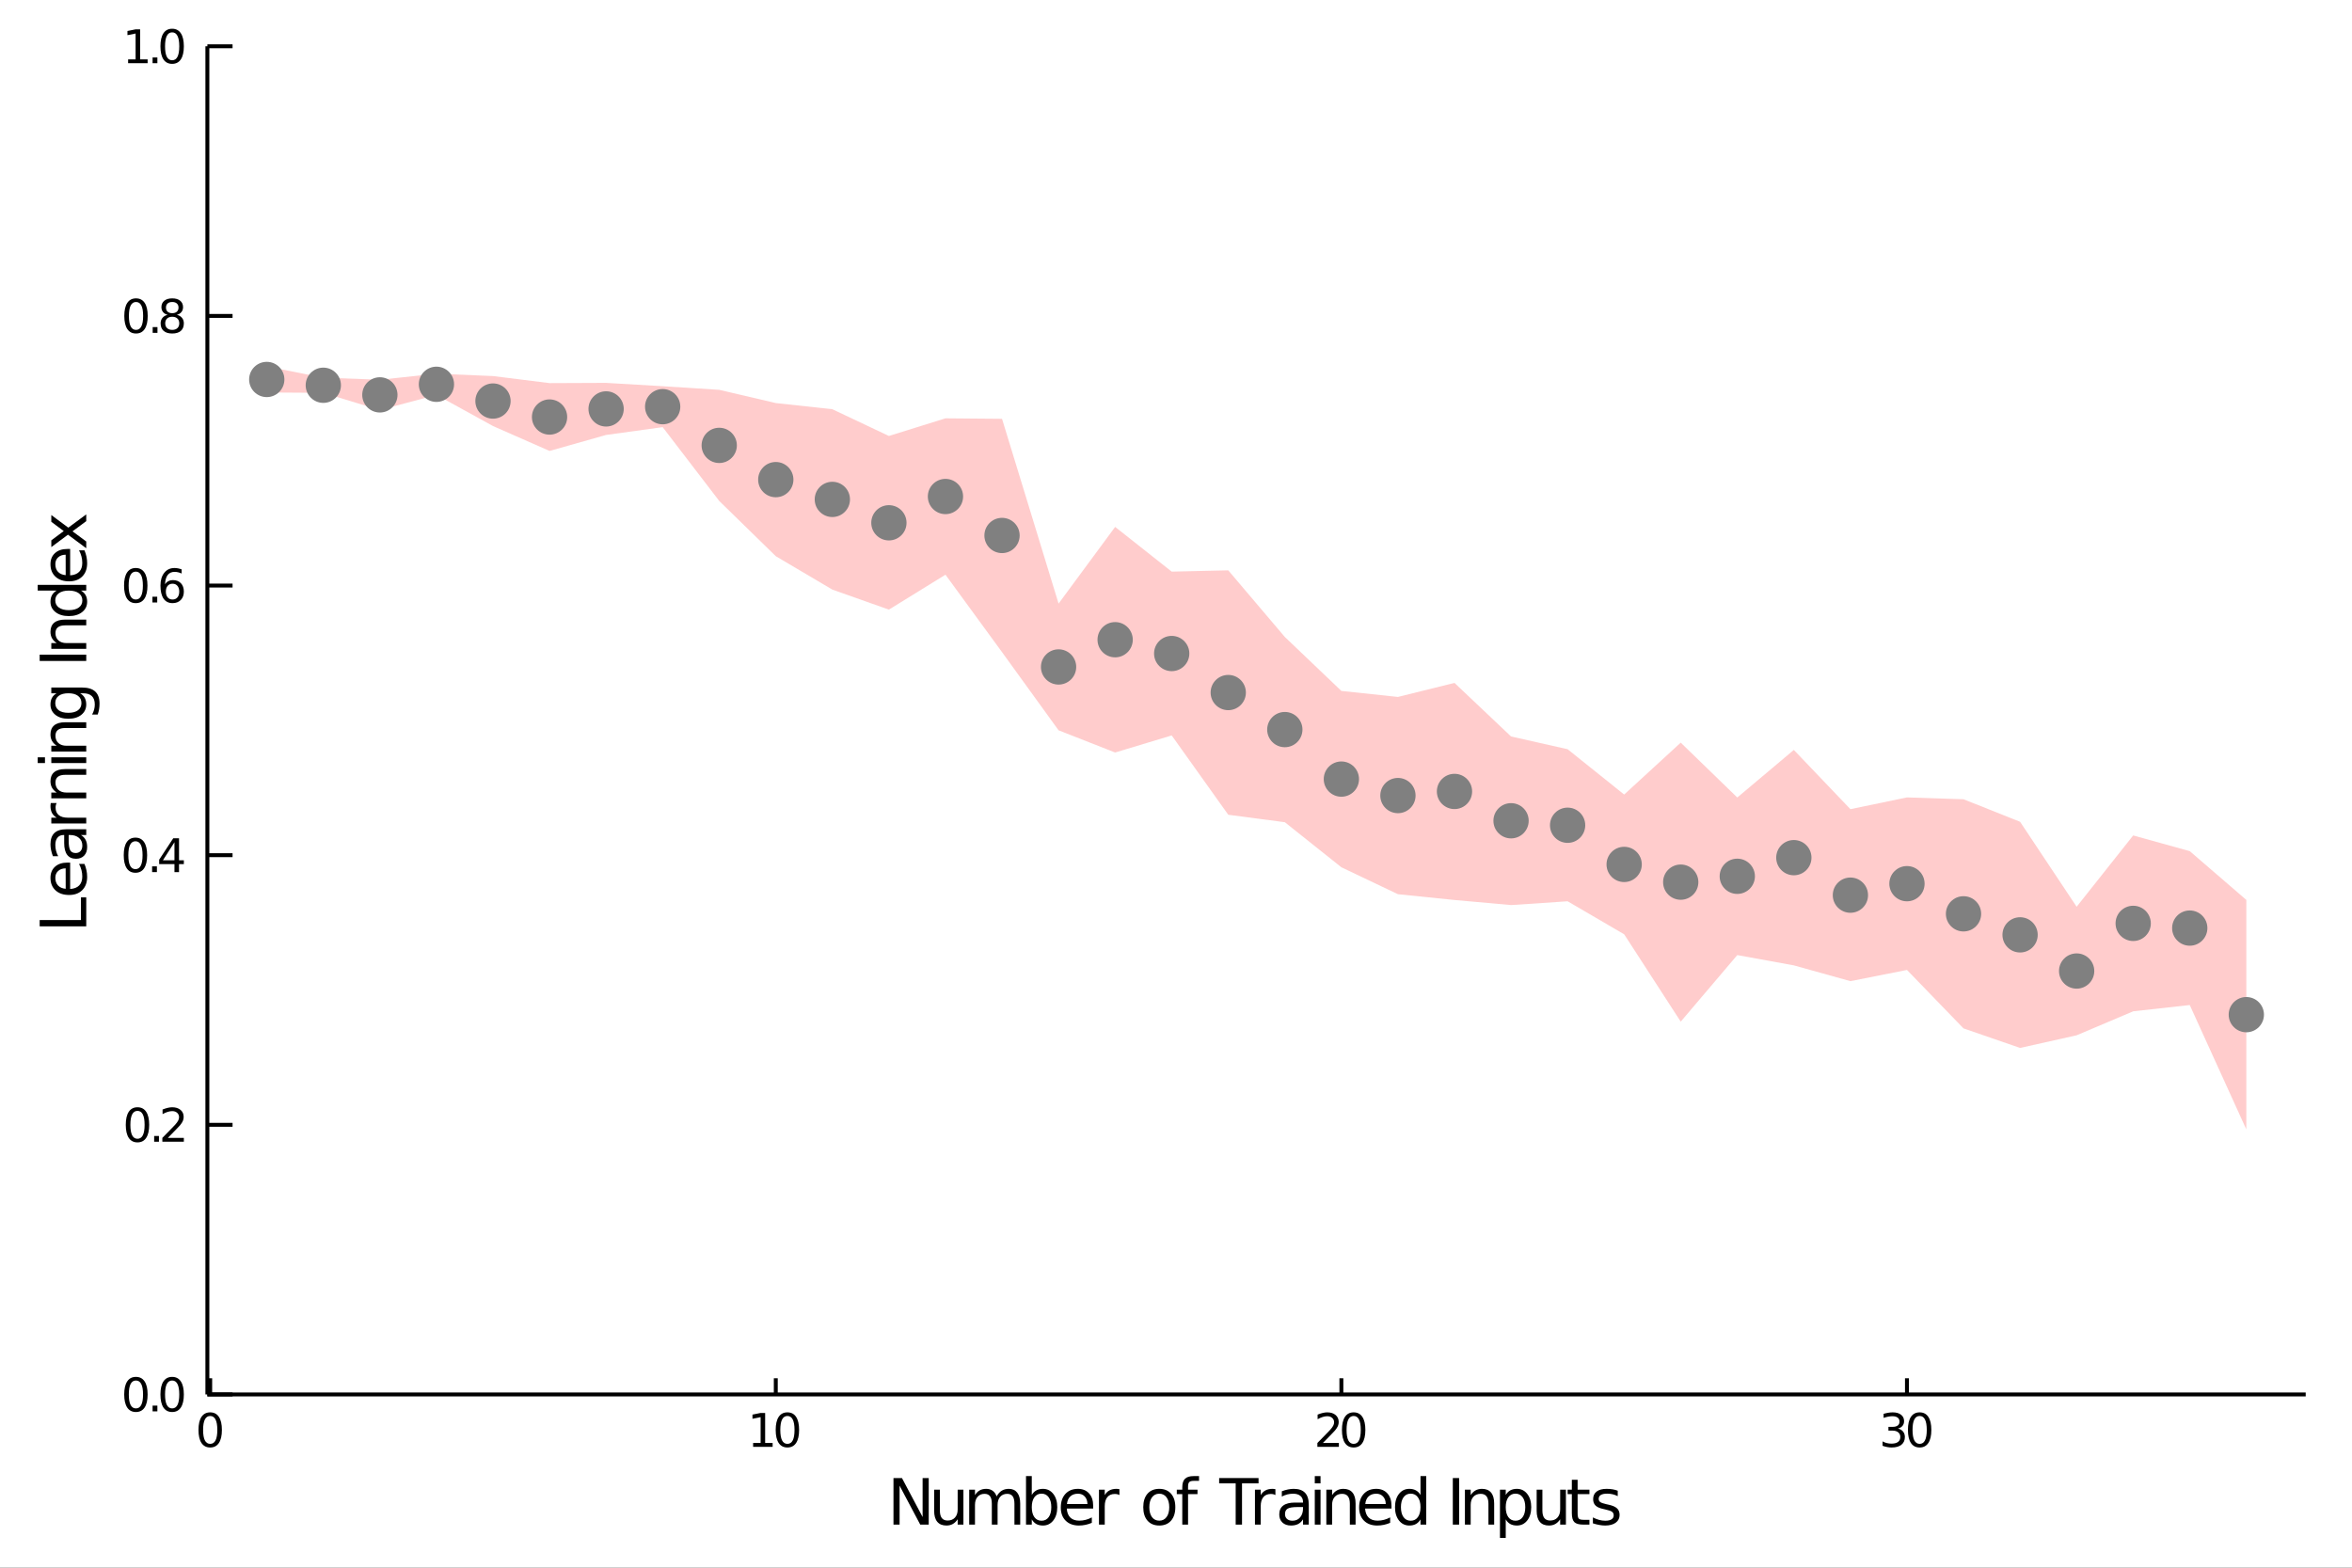 <?xml version="1.0" encoding="utf-8"?>
<svg xmlns="http://www.w3.org/2000/svg" xmlns:xlink="http://www.w3.org/1999/xlink" width="600" height="400" viewBox="0 0 2400 1600">
<rect x="0" y="0" width="2400" height="1600" fill="#333333" stroke="none"/>
<defs>
  <clipPath id="clip0300">
    <rect x="0" y="0" width="2400" height="1600"/>
  </clipPath>
</defs>
<path clip-path="url(#clip0300)" d="
M0 1600 L2400 1600 L2400 0 L0 0  Z
  " fill="#ffffff" fill-rule="evenodd" fill-opacity="1"/>
<defs>
  <clipPath id="clip0301">
    <rect x="480" y="0" width="1681" height="1600"/>
  </clipPath>
</defs>
<path clip-path="url(#clip0300)" d="
M211.602 1423.18 L2352.76 1423.18 L2352.76 47.244 L211.602 47.244  Z
  " fill="#ffffff" fill-rule="evenodd" fill-opacity="1"/>
<defs>
  <clipPath id="clip0302">
    <rect x="211" y="47" width="2142" height="1377"/>
  </clipPath>
</defs>
<polyline clip-path="url(#clip0300)" style="stroke:#000000; stroke-width:4; stroke-opacity:1; fill:none" points="
  211.602,1423.18 2352.76,1423.18 
  "/>
<polyline clip-path="url(#clip0300)" style="stroke:#000000; stroke-width:4; stroke-opacity:1; fill:none" points="
  211.602,1423.18 211.602,47.244 
  "/>
<polyline clip-path="url(#clip0300)" style="stroke:#000000; stroke-width:4; stroke-opacity:1; fill:none" points="
  214.488,1423.18 214.488,1406.67 
  "/>
<polyline clip-path="url(#clip0300)" style="stroke:#000000; stroke-width:4; stroke-opacity:1; fill:none" points="
  791.618,1423.18 791.618,1406.67 
  "/>
<polyline clip-path="url(#clip0300)" style="stroke:#000000; stroke-width:4; stroke-opacity:1; fill:none" points="
  1368.75,1423.18 1368.75,1406.67 
  "/>
<polyline clip-path="url(#clip0300)" style="stroke:#000000; stroke-width:4; stroke-opacity:1; fill:none" points="
  1945.88,1423.18 1945.88,1406.67 
  "/>
<polyline clip-path="url(#clip0300)" style="stroke:#000000; stroke-width:4; stroke-opacity:1; fill:none" points="
  211.602,1423.18 237.296,1423.18 
  "/>
<polyline clip-path="url(#clip0300)" style="stroke:#000000; stroke-width:4; stroke-opacity:1; fill:none" points="
  211.602,1147.99 237.296,1147.99 
  "/>
<polyline clip-path="url(#clip0300)" style="stroke:#000000; stroke-width:4; stroke-opacity:1; fill:none" points="
  211.602,872.806 237.296,872.806 
  "/>
<polyline clip-path="url(#clip0300)" style="stroke:#000000; stroke-width:4; stroke-opacity:1; fill:none" points="
  211.602,597.618 237.296,597.618 
  "/>
<polyline clip-path="url(#clip0300)" style="stroke:#000000; stroke-width:4; stroke-opacity:1; fill:none" points="
  211.602,322.431 237.296,322.431 
  "/>
<polyline clip-path="url(#clip0300)" style="stroke:#000000; stroke-width:4; stroke-opacity:1; fill:none" points="
  211.602,47.244 237.296,47.244 
  "/>
<path clip-path="url(#clip0300)" d="M 0 0 M214.488 1445.17 Q210.877 1445.17 209.048 1448.74 Q207.243 1452.28 207.243 1459.41 Q207.243 1466.51 209.048 1470.08 Q210.877 1473.62 214.488 1473.62 Q218.122 1473.62 219.928 1470.08 Q221.757 1466.51 221.757 1459.41 Q221.757 1452.28 219.928 1448.74 Q218.122 1445.17 214.488 1445.17 M214.488 1441.47 Q220.298 1441.47 223.354 1446.07 Q226.432 1450.66 226.432 1459.41 Q226.432 1468.13 223.354 1472.74 Q220.298 1477.32 214.488 1477.32 Q208.678 1477.32 205.599 1472.74 Q202.544 1468.13 202.544 1459.41 Q202.544 1450.66 205.599 1446.07 Q208.678 1441.47 214.488 1441.47 Z" fill="#000000" fill-rule="evenodd" fill-opacity="1" /><path clip-path="url(#clip0300)" d="M 0 0 M768.494 1472.72 L776.132 1472.72 L776.132 1446.35 L767.822 1448.02 L767.822 1443.76 L776.086 1442.09 L780.762 1442.09 L780.762 1472.72 L788.401 1472.72 L788.401 1476.65 L768.494 1476.65 L768.494 1472.72 Z" fill="#000000" fill-rule="evenodd" fill-opacity="1" /><path clip-path="url(#clip0300)" d="M 0 0 M803.47 1445.17 Q799.859 1445.17 798.03 1448.74 Q796.225 1452.28 796.225 1459.41 Q796.225 1466.51 798.03 1470.08 Q799.859 1473.62 803.47 1473.62 Q807.104 1473.62 808.91 1470.08 Q810.739 1466.51 810.739 1459.41 Q810.739 1452.28 808.91 1448.74 Q807.104 1445.17 803.47 1445.17 M803.47 1441.47 Q809.28 1441.47 812.336 1446.07 Q815.415 1450.66 815.415 1459.41 Q815.415 1468.13 812.336 1472.74 Q809.28 1477.32 803.47 1477.32 Q797.66 1477.32 794.581 1472.74 Q791.526 1468.13 791.526 1459.41 Q791.526 1450.66 794.581 1446.07 Q797.66 1441.47 803.47 1441.47 Z" fill="#000000" fill-rule="evenodd" fill-opacity="1" /><path clip-path="url(#clip0300)" d="M 0 0 M1349.89 1472.72 L1366.21 1472.72 L1366.21 1476.65 L1344.27 1476.65 L1344.27 1472.72 Q1346.93 1469.96 1351.52 1465.33 Q1356.12 1460.68 1357.3 1459.34 Q1359.55 1456.81 1360.43 1455.08 Q1361.33 1453.32 1361.33 1451.63 Q1361.33 1448.87 1359.39 1447.14 Q1357.46 1445.4 1354.36 1445.4 Q1352.16 1445.4 1349.71 1446.17 Q1347.28 1446.93 1344.5 1448.48 L1344.5 1443.76 Q1347.33 1442.62 1349.78 1442.05 Q1352.23 1441.47 1354.27 1441.47 Q1359.64 1441.47 1362.83 1444.15 Q1366.03 1446.84 1366.03 1451.33 Q1366.03 1453.46 1365.22 1455.38 Q1364.43 1457.28 1362.33 1459.87 Q1361.75 1460.54 1358.64 1463.76 Q1355.54 1466.95 1349.89 1472.72 Z" fill="#000000" fill-rule="evenodd" fill-opacity="1" /><path clip-path="url(#clip0300)" d="M 0 0 M1381.28 1445.17 Q1377.67 1445.17 1375.84 1448.74 Q1374.04 1452.28 1374.04 1459.41 Q1374.04 1466.51 1375.84 1470.08 Q1377.67 1473.62 1381.28 1473.62 Q1384.92 1473.62 1386.72 1470.08 Q1388.55 1466.51 1388.55 1459.41 Q1388.55 1452.28 1386.72 1448.74 Q1384.92 1445.17 1381.28 1445.17 M1381.28 1441.47 Q1387.09 1441.47 1390.15 1446.07 Q1393.23 1450.66 1393.23 1459.41 Q1393.23 1468.13 1390.15 1472.74 Q1387.09 1477.32 1381.28 1477.32 Q1375.47 1477.32 1372.39 1472.74 Q1369.34 1468.13 1369.34 1459.41 Q1369.34 1450.66 1372.39 1446.07 Q1375.47 1441.47 1381.28 1441.47 Z" fill="#000000" fill-rule="evenodd" fill-opacity="1" /><path clip-path="url(#clip0300)" d="M 0 0 M1936.62 1458.02 Q1939.98 1458.74 1941.85 1461 Q1943.75 1463.27 1943.75 1466.61 Q1943.75 1471.72 1940.23 1474.52 Q1936.71 1477.32 1930.23 1477.32 Q1928.06 1477.32 1925.74 1476.88 Q1923.45 1476.47 1920.99 1475.61 L1920.99 1471.1 Q1922.94 1472.23 1925.25 1472.81 Q1927.57 1473.39 1930.09 1473.39 Q1934.49 1473.39 1936.78 1471.65 Q1939.1 1469.92 1939.1 1466.61 Q1939.1 1463.55 1936.94 1461.84 Q1934.81 1460.1 1930.99 1460.1 L1926.97 1460.1 L1926.97 1456.26 L1931.18 1456.26 Q1934.63 1456.26 1936.46 1454.89 Q1938.29 1453.5 1938.29 1450.91 Q1938.29 1448.25 1936.39 1446.84 Q1934.51 1445.4 1930.99 1445.4 Q1929.07 1445.4 1926.87 1445.82 Q1924.68 1446.24 1922.04 1447.11 L1922.04 1442.95 Q1924.7 1442.21 1927.01 1441.84 Q1929.35 1441.47 1931.41 1441.47 Q1936.74 1441.47 1939.84 1443.9 Q1942.94 1446.3 1942.94 1450.43 Q1942.94 1453.3 1941.3 1455.29 Q1939.65 1457.25 1936.62 1458.02 Z" fill="#000000" fill-rule="evenodd" fill-opacity="1" /><path clip-path="url(#clip0300)" d="M 0 0 M1958.82 1445.17 Q1955.21 1445.17 1953.38 1448.74 Q1951.57 1452.28 1951.57 1459.41 Q1951.57 1466.51 1953.38 1470.08 Q1955.21 1473.62 1958.82 1473.62 Q1962.45 1473.62 1964.26 1470.08 Q1966.09 1466.51 1966.09 1459.41 Q1966.09 1452.28 1964.26 1448.74 Q1962.45 1445.17 1958.82 1445.17 M1958.82 1441.47 Q1964.63 1441.47 1967.68 1446.07 Q1970.76 1450.66 1970.76 1459.41 Q1970.76 1468.13 1967.68 1472.74 Q1964.63 1477.32 1958.82 1477.32 Q1953.01 1477.32 1949.93 1472.74 Q1946.87 1468.13 1946.87 1459.41 Q1946.87 1450.66 1949.93 1446.07 Q1953.01 1441.47 1958.82 1441.47 Z" fill="#000000" fill-rule="evenodd" fill-opacity="1" /><path clip-path="url(#clip0300)" d="M 0 0 M138.691 1408.98 Q135.08 1408.98 133.251 1412.54 Q131.445 1416.08 131.445 1423.21 Q131.445 1430.32 133.251 1433.89 Q135.08 1437.43 138.691 1437.43 Q142.325 1437.43 144.13 1433.89 Q145.959 1430.32 145.959 1423.21 Q145.959 1416.08 144.13 1412.54 Q142.325 1408.98 138.691 1408.98 M138.691 1405.27 Q144.501 1405.27 147.556 1409.88 Q150.635 1414.46 150.635 1423.21 Q150.635 1431.94 147.556 1436.55 Q144.501 1441.13 138.691 1441.13 Q132.88 1441.13 129.802 1436.55 Q126.746 1431.94 126.746 1423.21 Q126.746 1414.46 129.802 1409.88 Q132.88 1405.27 138.691 1405.27 Z" fill="#000000" fill-rule="evenodd" fill-opacity="1" /><path clip-path="url(#clip0300)" d="M 0 0 M155.704 1434.58 L160.589 1434.58 L160.589 1440.46 L155.704 1440.46 L155.704 1434.58 Z" fill="#000000" fill-rule="evenodd" fill-opacity="1" /><path clip-path="url(#clip0300)" d="M 0 0 M175.658 1408.98 Q172.047 1408.98 170.218 1412.54 Q168.413 1416.08 168.413 1423.21 Q168.413 1430.32 170.218 1433.89 Q172.047 1437.43 175.658 1437.43 Q179.292 1437.43 181.098 1433.89 Q182.927 1430.32 182.927 1423.21 Q182.927 1416.08 181.098 1412.54 Q179.292 1408.98 175.658 1408.98 M175.658 1405.27 Q181.468 1405.27 184.524 1409.88 Q187.602 1414.46 187.602 1423.21 Q187.602 1431.94 184.524 1436.55 Q181.468 1441.13 175.658 1441.13 Q169.848 1441.13 166.769 1436.55 Q163.714 1431.94 163.714 1423.21 Q163.714 1414.46 166.769 1409.88 Q169.848 1405.27 175.658 1405.27 Z" fill="#000000" fill-rule="evenodd" fill-opacity="1" /><path clip-path="url(#clip0300)" d="M 0 0 M140.288 1133.79 Q136.677 1133.79 134.848 1137.36 Q133.043 1140.9 133.043 1148.03 Q133.043 1155.13 134.848 1158.7 Q136.677 1162.24 140.288 1162.24 Q143.922 1162.24 145.728 1158.7 Q147.556 1155.13 147.556 1148.03 Q147.556 1140.9 145.728 1137.36 Q143.922 1133.79 140.288 1133.79 M140.288 1130.09 Q146.098 1130.09 149.154 1134.69 Q152.232 1139.28 152.232 1148.03 Q152.232 1156.75 149.154 1161.36 Q146.098 1165.94 140.288 1165.94 Q134.478 1165.94 131.399 1161.36 Q128.343 1156.75 128.343 1148.03 Q128.343 1139.28 131.399 1134.69 Q134.478 1130.09 140.288 1130.09 Z" fill="#000000" fill-rule="evenodd" fill-opacity="1" /><path clip-path="url(#clip0300)" d="M 0 0 M157.302 1159.39 L162.186 1159.39 L162.186 1165.27 L157.302 1165.27 L157.302 1159.39 Z" fill="#000000" fill-rule="evenodd" fill-opacity="1" /><path clip-path="url(#clip0300)" d="M 0 0 M171.283 1161.34 L187.602 1161.34 L187.602 1165.27 L165.658 1165.27 L165.658 1161.34 Q168.32 1158.58 172.903 1153.95 Q177.51 1149.3 178.69 1147.96 Q180.936 1145.43 181.815 1143.7 Q182.718 1141.94 182.718 1140.25 Q182.718 1137.5 180.774 1135.76 Q178.852 1134.02 175.751 1134.02 Q173.552 1134.02 171.098 1134.79 Q168.667 1135.55 165.89 1137.1 L165.89 1132.38 Q168.714 1131.25 171.167 1130.67 Q173.621 1130.09 175.658 1130.09 Q181.028 1130.09 184.223 1132.77 Q187.417 1135.46 187.417 1139.95 Q187.417 1142.08 186.607 1144 Q185.82 1145.9 183.714 1148.49 Q183.135 1149.16 180.033 1152.38 Q176.931 1155.57 171.283 1161.34 Z" fill="#000000" fill-rule="evenodd" fill-opacity="1" /><path clip-path="url(#clip0300)" d="M 0 0 M138.205 858.604 Q134.593 858.604 132.765 862.169 Q130.959 865.711 130.959 872.84 Q130.959 879.947 132.765 883.512 Q134.593 887.053 138.205 887.053 Q141.839 887.053 143.644 883.512 Q145.473 879.947 145.473 872.84 Q145.473 865.711 143.644 862.169 Q141.839 858.604 138.205 858.604 M138.205 854.901 Q144.015 854.901 147.07 859.507 Q150.149 864.09 150.149 872.84 Q150.149 881.567 147.07 886.174 Q144.015 890.757 138.205 890.757 Q132.394 890.757 129.316 886.174 Q126.26 881.567 126.26 872.84 Q126.26 864.09 129.316 859.507 Q132.394 854.901 138.205 854.901 Z" fill="#000000" fill-rule="evenodd" fill-opacity="1" /><path clip-path="url(#clip0300)" d="M 0 0 M155.218 884.206 L160.103 884.206 L160.103 890.086 L155.218 890.086 L155.218 884.206 Z" fill="#000000" fill-rule="evenodd" fill-opacity="1" /><path clip-path="url(#clip0300)" d="M 0 0 M178.019 859.6 L166.214 878.049 L178.019 878.049 L178.019 859.6 M176.792 855.526 L182.672 855.526 L182.672 878.049 L187.602 878.049 L187.602 881.937 L182.672 881.937 L182.672 890.086 L178.019 890.086 L178.019 881.937 L162.417 881.937 L162.417 877.424 L176.792 855.526 Z" fill="#000000" fill-rule="evenodd" fill-opacity="1" /><path clip-path="url(#clip0300)" d="M 0 0 M138.529 583.417 Q134.918 583.417 133.089 586.982 Q131.283 590.524 131.283 597.653 Q131.283 604.76 133.089 608.324 Q134.918 611.866 138.529 611.866 Q142.163 611.866 143.968 608.324 Q145.797 604.76 145.797 597.653 Q145.797 590.524 143.968 586.982 Q142.163 583.417 138.529 583.417 M138.529 579.713 Q144.339 579.713 147.394 584.32 Q150.473 588.903 150.473 597.653 Q150.473 606.38 147.394 610.986 Q144.339 615.57 138.529 615.57 Q132.718 615.57 129.64 610.986 Q126.584 606.38 126.584 597.653 Q126.584 588.903 129.64 584.32 Q132.718 579.713 138.529 579.713 Z" fill="#000000" fill-rule="evenodd" fill-opacity="1" /><path clip-path="url(#clip0300)" d="M 0 0 M155.542 609.019 L160.427 609.019 L160.427 614.898 L155.542 614.898 L155.542 609.019 Z" fill="#000000" fill-rule="evenodd" fill-opacity="1" /><path clip-path="url(#clip0300)" d="M 0 0 M176.075 595.755 Q172.927 595.755 171.075 597.908 Q169.246 600.061 169.246 603.81 Q169.246 607.537 171.075 609.713 Q172.927 611.866 176.075 611.866 Q179.223 611.866 181.052 609.713 Q182.903 607.537 182.903 603.81 Q182.903 600.061 181.052 597.908 Q179.223 595.755 176.075 595.755 M185.357 581.102 L185.357 585.362 Q183.598 584.528 181.792 584.088 Q180.01 583.649 178.251 583.649 Q173.621 583.649 171.167 586.774 Q168.737 589.899 168.39 596.218 Q169.755 594.204 171.815 593.139 Q173.876 592.051 176.352 592.051 Q181.561 592.051 184.57 595.223 Q187.602 598.371 187.602 603.81 Q187.602 609.135 184.454 612.352 Q181.306 615.57 176.075 615.57 Q170.079 615.57 166.908 610.986 Q163.737 606.38 163.737 597.653 Q163.737 589.459 167.626 584.598 Q171.515 579.713 178.065 579.713 Q179.825 579.713 181.607 580.061 Q183.413 580.408 185.357 581.102 Z" fill="#000000" fill-rule="evenodd" fill-opacity="1" /><path clip-path="url(#clip0300)" d="M 0 0 M138.783 308.23 Q135.172 308.23 133.343 311.795 Q131.538 315.336 131.538 322.466 Q131.538 329.572 133.343 333.137 Q135.172 336.679 138.783 336.679 Q142.417 336.679 144.223 333.137 Q146.052 329.572 146.052 322.466 Q146.052 315.336 144.223 311.795 Q142.417 308.23 138.783 308.23 M138.783 304.526 Q144.593 304.526 147.649 309.133 Q150.728 313.716 150.728 322.466 Q150.728 331.193 147.649 335.799 Q144.593 340.383 138.783 340.383 Q132.973 340.383 129.894 335.799 Q126.839 331.193 126.839 322.466 Q126.839 313.716 129.894 309.133 Q132.973 304.526 138.783 304.526 Z" fill="#000000" fill-rule="evenodd" fill-opacity="1" /><path clip-path="url(#clip0300)" d="M 0 0 M155.797 333.832 L160.681 333.832 L160.681 339.711 L155.797 339.711 L155.797 333.832 Z" fill="#000000" fill-rule="evenodd" fill-opacity="1" /><path clip-path="url(#clip0300)" d="M 0 0 M175.751 323.299 Q172.417 323.299 170.496 325.082 Q168.598 326.864 168.598 329.989 Q168.598 333.114 170.496 334.896 Q172.417 336.679 175.751 336.679 Q179.084 336.679 181.005 334.896 Q182.927 333.091 182.927 329.989 Q182.927 326.864 181.005 325.082 Q179.107 323.299 175.751 323.299 M171.075 321.309 Q168.065 320.568 166.376 318.508 Q164.709 316.447 164.709 313.485 Q164.709 309.341 167.649 306.934 Q170.612 304.526 175.751 304.526 Q180.913 304.526 183.852 306.934 Q186.792 309.341 186.792 313.485 Q186.792 316.447 185.102 318.508 Q183.436 320.568 180.45 321.309 Q183.829 322.096 185.704 324.387 Q187.602 326.679 187.602 329.989 Q187.602 335.012 184.524 337.697 Q181.468 340.383 175.751 340.383 Q170.033 340.383 166.954 337.697 Q163.899 335.012 163.899 329.989 Q163.899 326.679 165.797 324.387 Q167.695 322.096 171.075 321.309 M169.362 313.924 Q169.362 316.61 171.028 318.114 Q172.718 319.619 175.751 319.619 Q178.76 319.619 180.45 318.114 Q182.163 316.61 182.163 313.924 Q182.163 311.239 180.45 309.735 Q178.76 308.23 175.751 308.23 Q172.718 308.23 171.028 309.735 Q169.362 311.239 169.362 313.924 Z" fill="#000000" fill-rule="evenodd" fill-opacity="1" /><path clip-path="url(#clip0300)" d="M 0 0 M130.728 60.589 L138.367 60.589 L138.367 34.223 L130.056 35.89 L130.056 31.631 L138.32 29.964 L142.996 29.964 L142.996 60.589 L150.635 60.589 L150.635 64.524 L130.728 64.524 L130.728 60.589 Z" fill="#000000" fill-rule="evenodd" fill-opacity="1" /><path clip-path="url(#clip0300)" d="M 0 0 M155.704 58.645 L160.589 58.645 L160.589 64.524 L155.704 64.524 L155.704 58.645 Z" fill="#000000" fill-rule="evenodd" fill-opacity="1" /><path clip-path="url(#clip0300)" d="M 0 0 M175.658 33.043 Q172.047 33.043 170.218 36.608 Q168.413 40.149 168.413 47.279 Q168.413 54.385 170.218 57.95 Q172.047 61.492 175.658 61.492 Q179.292 61.492 181.098 57.95 Q182.927 54.385 182.927 47.279 Q182.927 40.149 181.098 36.608 Q179.292 33.043 175.658 33.043 M175.658 29.339 Q181.468 29.339 184.524 33.946 Q187.602 38.529 187.602 47.279 Q187.602 56.006 184.524 60.612 Q181.468 65.195 175.658 65.195 Q169.848 65.195 166.769 60.612 Q163.714 56.006 163.714 47.279 Q163.714 38.529 166.769 33.946 Q169.848 29.339 175.658 29.339 Z" fill="#000000" fill-rule="evenodd" fill-opacity="1" /><path clip-path="url(#clip0300)" d="M 0 0 M911.711 1508.52 L920.368 1508.52 L941.439 1548.28 L941.439 1508.52 L947.677 1508.52 L947.677 1556.04 L939.02 1556.04 L917.949 1516.29 L917.949 1556.04 L911.711 1556.04 L911.711 1508.52 Z" fill="#000000" fill-rule="evenodd" fill-opacity="1" /><path clip-path="url(#clip0300)" d="M 0 0 M953.215 1541.98 L953.215 1520.4 L959.072 1520.4 L959.072 1541.75 Q959.072 1546.81 961.045 1549.36 Q963.019 1551.87 966.965 1551.87 Q971.708 1551.87 974.445 1548.85 Q977.214 1545.83 977.214 1540.61 L977.214 1520.4 L983.071 1520.4 L983.071 1556.04 L977.214 1556.04 L977.214 1550.57 Q975.082 1553.82 972.249 1555.41 Q969.448 1556.97 965.724 1556.97 Q959.581 1556.97 956.398 1553.15 Q953.215 1549.33 953.215 1541.98 M967.952 1519.54 L967.952 1519.54 Z" fill="#000000" fill-rule="evenodd" fill-opacity="1" /><path clip-path="url(#clip0300)" d="M 0 0 M1016.97 1527.24 Q1019.16 1523.29 1022.22 1521.41 Q1025.28 1519.54 1029.41 1519.54 Q1034.98 1519.54 1038.01 1523.45 Q1041.03 1527.33 1041.03 1534.53 L1041.03 1556.04 L1035.14 1556.04 L1035.14 1534.72 Q1035.14 1529.59 1033.33 1527.11 Q1031.51 1524.63 1027.79 1524.63 Q1023.24 1524.63 1020.6 1527.65 Q1017.95 1530.68 1017.95 1535.9 L1017.95 1556.04 L1012.07 1556.04 L1012.07 1534.72 Q1012.07 1529.56 1010.25 1527.11 Q1008.44 1524.63 1004.65 1524.63 Q1000.16 1524.63 997.521 1527.68 Q994.879 1530.71 994.879 1535.9 L994.879 1556.04 L988.991 1556.04 L988.991 1520.4 L994.879 1520.4 L994.879 1525.93 Q996.884 1522.66 999.685 1521.1 Q1002.49 1519.54 1006.34 1519.54 Q1010.22 1519.54 1012.93 1521.51 Q1015.66 1523.48 1016.97 1527.24 Z" fill="#000000" fill-rule="evenodd" fill-opacity="1" /><path clip-path="url(#clip0300)" d="M 0 0 M1072.76 1538.25 Q1072.76 1531.79 1070.09 1528.13 Q1067.45 1524.44 1062.8 1524.44 Q1058.15 1524.44 1055.48 1528.13 Q1052.84 1531.79 1052.84 1538.25 Q1052.84 1544.71 1055.48 1548.4 Q1058.15 1552.07 1062.8 1552.07 Q1067.45 1552.07 1070.09 1548.4 Q1072.76 1544.71 1072.76 1538.25 M1052.84 1525.81 Q1054.68 1522.62 1057.49 1521.1 Q1060.32 1519.54 1064.23 1519.54 Q1070.73 1519.54 1074.77 1524.69 Q1078.84 1529.85 1078.84 1538.25 Q1078.84 1546.65 1074.77 1551.81 Q1070.73 1556.97 1064.23 1556.97 Q1060.32 1556.97 1057.49 1555.44 Q1054.68 1553.88 1052.84 1550.7 L1052.84 1556.04 L1046.95 1556.04 L1046.95 1506.52 L1052.84 1506.52 L1052.84 1525.81 Z" fill="#000000" fill-rule="evenodd" fill-opacity="1" /><path clip-path="url(#clip0300)" d="M 0 0 M1115.48 1536.76 L1115.48 1539.62 L1088.55 1539.62 Q1088.93 1545.67 1092.18 1548.85 Q1095.46 1552 1101.28 1552 Q1104.66 1552 1107.81 1551.17 Q1110.99 1550.35 1114.11 1548.69 L1114.11 1554.23 Q1110.96 1555.57 1107.65 1556.27 Q1104.34 1556.97 1100.93 1556.97 Q1092.4 1556.97 1087.4 1552 Q1082.44 1547.04 1082.44 1538.57 Q1082.44 1529.82 1087.15 1524.69 Q1091.89 1519.54 1099.91 1519.54 Q1107.11 1519.54 1111.28 1524.18 Q1115.48 1528.8 1115.48 1536.76 M1109.62 1535.04 Q1109.56 1530.23 1106.92 1527.37 Q1104.31 1524.5 1099.98 1524.5 Q1095.08 1524.5 1092.12 1527.27 Q1089.19 1530.04 1088.74 1535.07 L1109.62 1535.04 Z" fill="#000000" fill-rule="evenodd" fill-opacity="1" /><path clip-path="url(#clip0300)" d="M 0 0 M1142.28 1525.87 Q1141.29 1525.3 1140.11 1525.04 Q1138.97 1524.76 1137.57 1524.76 Q1132.6 1524.76 1129.93 1528 Q1127.29 1531.22 1127.29 1537.27 L1127.29 1556.04 L1121.4 1556.04 L1121.4 1520.4 L1127.29 1520.4 L1127.29 1525.93 Q1129.13 1522.69 1132.09 1521.13 Q1135.05 1519.54 1139.28 1519.54 Q1139.89 1519.54 1140.62 1519.63 Q1141.35 1519.7 1142.25 1519.85 L1142.28 1525.87 Z" fill="#000000" fill-rule="evenodd" fill-opacity="1" /><path clip-path="url(#clip0300)" d="M 0 0 M1182.95 1524.5 Q1178.24 1524.5 1175.51 1528.19 Q1172.77 1531.85 1172.77 1538.25 Q1172.77 1544.65 1175.47 1548.34 Q1178.21 1552 1182.95 1552 Q1187.63 1552 1190.37 1548.31 Q1193.11 1544.62 1193.11 1538.25 Q1193.11 1531.92 1190.37 1528.23 Q1187.63 1524.5 1182.95 1524.5 M1182.95 1519.54 Q1190.59 1519.54 1194.95 1524.5 Q1199.31 1529.47 1199.31 1538.25 Q1199.31 1547 1194.95 1552 Q1190.59 1556.97 1182.95 1556.97 Q1175.28 1556.97 1170.92 1552 Q1166.59 1547 1166.59 1538.25 Q1166.59 1529.47 1170.92 1524.5 Q1175.28 1519.54 1182.95 1519.54 Z" fill="#000000" fill-rule="evenodd" fill-opacity="1" /><path clip-path="url(#clip0300)" d="M 0 0 M1223.5 1506.52 L1223.5 1511.39 L1217.9 1511.39 Q1214.75 1511.39 1213.51 1512.66 Q1212.3 1513.93 1212.3 1517.24 L1212.3 1520.4 L1221.94 1520.4 L1221.94 1524.95 L1212.3 1524.95 L1212.3 1556.04 L1206.41 1556.04 L1206.41 1524.95 L1200.81 1524.95 L1200.81 1520.4 L1206.41 1520.4 L1206.41 1517.91 Q1206.41 1511.96 1209.18 1509.26 Q1211.95 1506.52 1217.97 1506.52 L1223.5 1506.52 Z" fill="#000000" fill-rule="evenodd" fill-opacity="1" /><path clip-path="url(#clip0300)" d="M 0 0 M1244.03 1508.52 L1284.23 1508.52 L1284.23 1513.93 L1267.36 1513.93 L1267.36 1556.04 L1260.9 1556.04 L1260.9 1513.93 L1244.03 1513.93 L1244.03 1508.52 Z" fill="#000000" fill-rule="evenodd" fill-opacity="1" /><path clip-path="url(#clip0300)" d="M 0 0 M1301.45 1525.87 Q1300.46 1525.3 1299.29 1525.04 Q1298.14 1524.76 1296.74 1524.76 Q1291.78 1524.76 1289.1 1528 Q1286.46 1531.22 1286.46 1537.27 L1286.46 1556.04 L1280.57 1556.04 L1280.57 1520.4 L1286.46 1520.4 L1286.46 1525.93 Q1288.31 1522.69 1291.27 1521.13 Q1294.23 1519.54 1298.46 1519.54 Q1299.06 1519.54 1299.8 1519.63 Q1300.53 1519.7 1301.42 1519.85 L1301.45 1525.87 Z" fill="#000000" fill-rule="evenodd" fill-opacity="1" /><path clip-path="url(#clip0300)" d="M 0 0 M1323.79 1538.12 Q1316.7 1538.12 1313.96 1539.75 Q1311.22 1541.37 1311.22 1545.29 Q1311.22 1548.4 1313.26 1550.25 Q1315.33 1552.07 1318.86 1552.07 Q1323.73 1552.07 1326.66 1548.63 Q1329.62 1545.16 1329.62 1539.43 L1329.62 1538.12 L1323.79 1538.12 M1335.48 1535.71 L1335.48 1556.04 L1329.62 1556.04 L1329.62 1550.63 Q1327.61 1553.88 1324.62 1555.44 Q1321.63 1556.97 1317.3 1556.97 Q1311.83 1556.97 1308.58 1553.91 Q1305.37 1550.82 1305.37 1545.67 Q1305.37 1539.65 1309.38 1536.6 Q1313.42 1533.54 1321.41 1533.54 L1329.62 1533.54 L1329.62 1532.97 Q1329.62 1528.93 1326.95 1526.73 Q1324.3 1524.5 1319.5 1524.5 Q1316.44 1524.5 1313.55 1525.23 Q1310.65 1525.97 1307.98 1527.43 L1307.98 1522.02 Q1311.19 1520.78 1314.21 1520.17 Q1317.24 1519.54 1320.1 1519.54 Q1327.84 1519.54 1331.66 1523.55 Q1335.48 1527.56 1335.48 1535.71 Z" fill="#000000" fill-rule="evenodd" fill-opacity="1" /><path clip-path="url(#clip0300)" d="M 0 0 M1341.62 1520.4 L1347.48 1520.4 L1347.48 1556.04 L1341.62 1556.04 L1341.62 1520.4 M1341.62 1506.52 L1347.48 1506.52 L1347.48 1513.93 L1341.62 1513.93 L1341.62 1506.52 Z" fill="#000000" fill-rule="evenodd" fill-opacity="1" /><path clip-path="url(#clip0300)" d="M 0 0 M1383.25 1534.53 L1383.25 1556.04 L1377.39 1556.04 L1377.39 1534.72 Q1377.39 1529.66 1375.42 1527.14 Q1373.45 1524.63 1369.5 1524.63 Q1364.76 1524.63 1362.02 1527.65 Q1359.28 1530.68 1359.28 1535.9 L1359.28 1556.04 L1353.4 1556.04 L1353.4 1520.4 L1359.28 1520.4 L1359.28 1525.93 Q1361.38 1522.72 1364.22 1521.13 Q1367.08 1519.54 1370.81 1519.54 Q1376.95 1519.54 1380.1 1523.36 Q1383.25 1527.14 1383.25 1534.53 Z" fill="#000000" fill-rule="evenodd" fill-opacity="1" /><path clip-path="url(#clip0300)" d="M 0 0 M1419.89 1536.76 L1419.89 1539.62 L1392.96 1539.62 Q1393.34 1545.67 1396.59 1548.85 Q1399.87 1552 1405.69 1552 Q1409.06 1552 1412.21 1551.17 Q1415.4 1550.35 1418.52 1548.69 L1418.52 1554.23 Q1415.37 1555.57 1412.06 1556.27 Q1408.75 1556.97 1405.34 1556.97 Q1396.81 1556.97 1391.81 1552 Q1386.85 1547.04 1386.85 1538.57 Q1386.85 1529.82 1391.56 1524.69 Q1396.3 1519.54 1404.32 1519.54 Q1411.51 1519.54 1415.68 1524.18 Q1419.89 1528.8 1419.89 1536.76 M1414.03 1535.04 Q1413.97 1530.23 1411.32 1527.37 Q1408.71 1524.5 1404.38 1524.5 Q1399.48 1524.5 1396.52 1527.27 Q1393.59 1530.04 1393.15 1535.07 L1414.03 1535.04 Z" fill="#000000" fill-rule="evenodd" fill-opacity="1" /><path clip-path="url(#clip0300)" d="M 0 0 M1449.49 1525.81 L1449.49 1506.52 L1455.34 1506.52 L1455.34 1556.04 L1449.49 1556.04 L1449.49 1550.7 Q1447.64 1553.88 1444.81 1555.44 Q1442.01 1556.97 1438.06 1556.97 Q1431.6 1556.97 1427.52 1551.81 Q1423.48 1546.65 1423.48 1538.25 Q1423.48 1529.85 1427.52 1524.69 Q1431.6 1519.54 1438.06 1519.54 Q1442.01 1519.54 1444.81 1521.1 Q1447.64 1522.62 1449.49 1525.81 M1429.53 1538.25 Q1429.53 1544.71 1432.17 1548.4 Q1434.84 1552.07 1439.49 1552.07 Q1444.14 1552.07 1446.81 1548.4 Q1449.49 1544.71 1449.49 1538.25 Q1449.49 1531.79 1446.81 1528.13 Q1444.14 1524.44 1439.49 1524.44 Q1434.84 1524.44 1432.17 1528.13 Q1429.53 1531.79 1429.53 1538.25 Z" fill="#000000" fill-rule="evenodd" fill-opacity="1" /><path clip-path="url(#clip0300)" d="M 0 0 M1482.46 1508.52 L1488.89 1508.52 L1488.89 1556.04 L1482.46 1556.04 L1482.46 1508.52 Z" fill="#000000" fill-rule="evenodd" fill-opacity="1" /><path clip-path="url(#clip0300)" d="M 0 0 M1524.66 1534.53 L1524.66 1556.04 L1518.81 1556.04 L1518.81 1534.72 Q1518.81 1529.66 1516.84 1527.14 Q1514.86 1524.63 1510.91 1524.63 Q1506.17 1524.63 1503.44 1527.65 Q1500.7 1530.68 1500.7 1535.9 L1500.7 1556.04 L1494.81 1556.04 L1494.81 1520.4 L1500.7 1520.4 L1500.7 1525.93 Q1502.8 1522.72 1505.63 1521.13 Q1508.5 1519.54 1512.22 1519.54 Q1518.36 1519.54 1521.51 1523.36 Q1524.66 1527.14 1524.66 1534.53 Z" fill="#000000" fill-rule="evenodd" fill-opacity="1" /><path clip-path="url(#clip0300)" d="M 0 0 M1536.47 1550.7 L1536.47 1569.6 L1530.58 1569.6 L1530.58 1520.4 L1536.47 1520.4 L1536.47 1525.81 Q1538.32 1522.62 1541.12 1521.1 Q1543.95 1519.54 1547.87 1519.54 Q1554.36 1519.54 1558.4 1524.69 Q1562.48 1529.85 1562.48 1538.25 Q1562.48 1546.65 1558.4 1551.81 Q1554.36 1556.97 1547.87 1556.97 Q1543.95 1556.97 1541.12 1555.44 Q1538.32 1553.88 1536.47 1550.7 M1556.4 1538.25 Q1556.4 1531.79 1553.72 1528.13 Q1551.08 1524.44 1546.44 1524.44 Q1541.79 1524.44 1539.11 1528.13 Q1536.47 1531.79 1536.47 1538.25 Q1536.47 1544.71 1539.11 1548.4 Q1541.79 1552.07 1546.44 1552.07 Q1551.08 1552.07 1553.72 1548.4 Q1556.4 1544.71 1556.4 1538.25 Z" fill="#000000" fill-rule="evenodd" fill-opacity="1" /><path clip-path="url(#clip0300)" d="M 0 0 M1568.02 1541.98 L1568.02 1520.4 L1573.87 1520.4 L1573.87 1541.75 Q1573.87 1546.81 1575.85 1549.36 Q1577.82 1551.87 1581.77 1551.87 Q1586.51 1551.87 1589.24 1548.85 Q1592.01 1545.83 1592.01 1540.61 L1592.01 1520.4 L1597.87 1520.4 L1597.87 1556.04 L1592.01 1556.04 L1592.01 1550.57 Q1589.88 1553.82 1587.05 1555.41 Q1584.25 1556.97 1580.52 1556.97 Q1574.38 1556.97 1571.2 1553.15 Q1568.02 1549.33 1568.02 1541.98 M1582.75 1519.54 L1582.75 1519.54 Z" fill="#000000" fill-rule="evenodd" fill-opacity="1" /><path clip-path="url(#clip0300)" d="M 0 0 M1609.81 1510.27 L1609.81 1520.4 L1621.87 1520.4 L1621.87 1524.95 L1609.81 1524.95 L1609.81 1544.3 Q1609.81 1548.66 1610.98 1549.9 Q1612.19 1551.14 1615.85 1551.14 L1621.87 1551.14 L1621.87 1556.04 L1615.85 1556.04 Q1609.07 1556.04 1606.5 1553.53 Q1603.92 1550.98 1603.92 1544.3 L1603.92 1524.95 L1599.62 1524.95 L1599.62 1520.4 L1603.92 1520.4 L1603.92 1510.27 L1609.81 1510.27 Z" fill="#000000" fill-rule="evenodd" fill-opacity="1" /><path clip-path="url(#clip0300)" d="M 0 0 M1650.74 1521.45 L1650.74 1526.98 Q1648.26 1525.71 1645.58 1525.07 Q1642.91 1524.44 1640.04 1524.44 Q1635.68 1524.44 1633.49 1525.77 Q1631.32 1527.11 1631.32 1529.79 Q1631.32 1531.82 1632.88 1533 Q1634.44 1534.15 1639.15 1535.2 L1641.16 1535.64 Q1647.4 1536.98 1650.01 1539.43 Q1652.65 1541.85 1652.65 1546.21 Q1652.65 1551.17 1648.7 1554.07 Q1644.79 1556.97 1637.91 1556.97 Q1635.05 1556.97 1631.93 1556.39 Q1628.84 1555.85 1625.4 1554.74 L1625.4 1548.69 Q1628.65 1550.38 1631.8 1551.24 Q1634.95 1552.07 1638.04 1552.07 Q1642.18 1552.07 1644.4 1550.66 Q1646.63 1549.23 1646.63 1546.65 Q1646.63 1544.27 1645.01 1542.99 Q1643.42 1541.72 1637.97 1540.54 L1635.94 1540.07 Q1630.49 1538.92 1628.08 1536.56 Q1625.66 1534.18 1625.66 1530.04 Q1625.66 1525.01 1629.22 1522.27 Q1632.79 1519.54 1639.34 1519.54 Q1642.59 1519.54 1645.45 1520.01 Q1648.32 1520.49 1650.74 1521.45 Z" fill="#000000" fill-rule="evenodd" fill-opacity="1" /><path clip-path="url(#clip0300)" d="M 0 0 M40.484 945.439 L40.484 939.01 L82.593 939.01 L82.593 915.871 L88.004 915.871 L88.004 945.439 L40.484 945.439 Z" fill="#000000" fill-rule="evenodd" fill-opacity="1" /><path clip-path="url(#clip0300)" d="M 0 0 M68.716 880.382 L71.581 880.382 L71.581 907.309 Q77.628 906.927 80.811 903.68 Q83.962 900.402 83.962 894.577 Q83.962 891.204 83.134 888.053 Q82.307 884.87 80.652 881.751 L86.19 881.751 Q87.527 884.902 88.227 888.212 Q88.927 891.522 88.927 894.928 Q88.927 903.458 83.962 908.455 Q78.997 913.42 70.53 913.42 Q61.777 913.42 56.653 908.709 Q51.497 903.967 51.497 895.946 Q51.497 888.753 56.144 884.583 Q60.759 880.382 68.716 880.382 M66.997 886.238 Q62.191 886.302 59.327 888.944 Q56.462 891.554 56.462 895.882 Q56.462 900.784 59.231 903.744 Q62 906.672 67.029 907.118 L66.997 886.238 Z" fill="#000000" fill-rule="evenodd" fill-opacity="1" /><path clip-path="url(#clip0300)" d="M 0 0 M70.085 858.038 Q70.085 865.136 71.708 867.873 Q73.331 870.611 77.246 870.611 Q80.365 870.611 82.211 868.574 Q84.026 866.505 84.026 862.972 Q84.026 858.102 80.588 855.174 Q77.119 852.214 71.39 852.214 L70.085 852.214 L70.085 858.038 M67.666 846.357 L88.004 846.357 L88.004 852.214 L82.593 852.214 Q85.84 854.219 87.399 857.211 Q88.927 860.203 88.927 864.531 Q88.927 870.006 85.872 873.252 Q82.784 876.467 77.628 876.467 Q71.612 876.467 68.557 872.457 Q65.501 868.414 65.501 860.425 L65.501 852.214 L64.928 852.214 Q60.886 852.214 58.69 854.887 Q56.462 857.529 56.462 862.335 Q56.462 865.391 57.194 868.287 Q57.926 871.183 59.39 873.857 L53.98 873.857 Q52.738 870.642 52.133 867.619 Q51.497 864.595 51.497 861.73 Q51.497 853.996 55.507 850.177 Q59.518 846.357 67.666 846.357 Z" fill="#000000" fill-rule="evenodd" fill-opacity="1" /><path clip-path="url(#clip0300)" d="M 0 0 M57.831 819.558 Q57.258 820.544 57.003 821.722 Q56.717 822.868 56.717 824.268 Q56.717 829.233 59.963 831.907 Q63.178 834.549 69.225 834.549 L88.004 834.549 L88.004 840.437 L52.356 840.437 L52.356 834.549 L57.894 834.549 Q54.648 832.703 53.088 829.743 Q51.497 826.783 51.497 822.549 Q51.497 821.945 51.592 821.213 Q51.656 820.481 51.815 819.589 L57.831 819.558 Z" fill="#000000" fill-rule="evenodd" fill-opacity="1" /><path clip-path="url(#clip0300)" d="M 0 0 M66.488 784.928 L88.004 784.928 L88.004 790.785 L66.679 790.785 Q61.618 790.785 59.104 792.758 Q56.589 794.731 56.589 798.678 Q56.589 803.421 59.613 806.158 Q62.637 808.895 67.857 808.895 L88.004 808.895 L88.004 814.783 L52.356 814.783 L52.356 808.895 L57.894 808.895 Q54.68 806.794 53.088 803.962 Q51.497 801.097 51.497 797.373 Q51.497 791.23 55.316 788.079 Q59.104 784.928 66.488 784.928 Z" fill="#000000" fill-rule="evenodd" fill-opacity="1" /><path clip-path="url(#clip0300)" d="M 0 0 M52.356 778.785 L52.356 772.929 L88.004 772.929 L88.004 778.785 L52.356 778.785 M38.479 778.785 L38.479 772.929 L45.895 772.929 L45.895 778.785 L38.479 778.785 Z" fill="#000000" fill-rule="evenodd" fill-opacity="1" /><path clip-path="url(#clip0300)" d="M 0 0 M66.488 737.154 L88.004 737.154 L88.004 743.01 L66.679 743.01 Q61.618 743.01 59.104 744.983 Q56.589 746.957 56.589 750.903 Q56.589 755.646 59.613 758.383 Q62.637 761.12 67.857 761.12 L88.004 761.12 L88.004 767.009 L52.356 767.009 L52.356 761.12 L57.894 761.12 Q54.68 759.02 53.088 756.187 Q51.497 753.322 51.497 749.598 Q51.497 743.456 55.316 740.305 Q59.104 737.154 66.488 737.154 Z" fill="#000000" fill-rule="evenodd" fill-opacity="1" /><path clip-path="url(#clip0300)" d="M 0 0 M69.766 707.553 Q63.401 707.553 59.9 710.195 Q56.398 712.805 56.398 717.547 Q56.398 722.258 59.9 724.9 Q63.401 727.509 69.766 727.509 Q76.1 727.509 79.601 724.9 Q83.103 722.258 83.103 717.547 Q83.103 712.805 79.601 710.195 Q76.1 707.553 69.766 707.553 M83.58 701.697 Q92.683 701.697 97.107 705.739 Q101.563 709.781 101.563 718.12 Q101.563 721.207 101.086 723.945 Q100.64 726.682 99.685 729.26 L93.988 729.26 Q95.388 726.682 96.057 724.167 Q96.725 721.653 96.725 719.043 Q96.725 713.282 93.701 710.418 Q90.71 707.553 84.63 707.553 L81.734 707.553 Q84.885 709.367 86.445 712.2 Q88.004 715.033 88.004 718.979 Q88.004 725.536 83.007 729.546 Q78.01 733.557 69.766 733.557 Q61.491 733.557 56.494 729.546 Q51.497 725.536 51.497 718.979 Q51.497 715.033 53.056 712.2 Q54.616 709.367 57.767 707.553 L52.356 707.553 L52.356 701.697 L83.58 701.697 Z" fill="#000000" fill-rule="evenodd" fill-opacity="1" /><path clip-path="url(#clip0300)" d="M 0 0 M40.484 674.579 L40.484 668.149 L88.004 668.149 L88.004 674.579 L40.484 674.579 Z" fill="#000000" fill-rule="evenodd" fill-opacity="1" /><path clip-path="url(#clip0300)" d="M 0 0 M66.488 632.374 L88.004 632.374 L88.004 638.23 L66.679 638.23 Q61.618 638.23 59.104 640.204 Q56.589 642.177 56.589 646.124 Q56.589 650.866 59.613 653.604 Q62.637 656.341 67.857 656.341 L88.004 656.341 L88.004 662.229 L52.356 662.229 L52.356 656.341 L57.894 656.341 Q54.68 654.24 53.088 651.407 Q51.497 648.543 51.497 644.819 Q51.497 638.676 55.316 635.525 Q59.104 632.374 66.488 632.374 Z" fill="#000000" fill-rule="evenodd" fill-opacity="1" /><path clip-path="url(#clip0300)" d="M 0 0 M57.767 602.773 L38.479 602.773 L38.479 596.917 L88.004 596.917 L88.004 602.773 L82.657 602.773 Q85.84 604.619 87.399 607.452 Q88.927 610.253 88.927 614.2 Q88.927 620.661 83.771 624.735 Q78.615 628.777 70.212 628.777 Q61.809 628.777 56.653 624.735 Q51.497 620.661 51.497 614.2 Q51.497 610.253 53.056 607.452 Q54.584 604.619 57.767 602.773 M70.212 622.73 Q76.673 622.73 80.365 620.088 Q84.026 617.415 84.026 612.768 Q84.026 608.121 80.365 605.447 Q76.673 602.773 70.212 602.773 Q63.751 602.773 60.09 605.447 Q56.398 608.121 56.398 612.768 Q56.398 617.415 60.09 620.088 Q63.751 622.73 70.212 622.73 Z" fill="#000000" fill-rule="evenodd" fill-opacity="1" /><path clip-path="url(#clip0300)" d="M 0 0 M68.716 560.282 L71.581 560.282 L71.581 587.209 Q77.628 586.827 80.811 583.581 Q83.962 580.302 83.962 574.478 Q83.962 571.104 83.134 567.953 Q82.307 564.77 80.652 561.651 L86.19 561.651 Q87.527 564.802 88.227 568.112 Q88.927 571.422 88.927 574.828 Q88.927 583.358 83.962 588.355 Q78.997 593.32 70.53 593.32 Q61.777 593.32 56.653 588.61 Q51.497 583.867 51.497 575.847 Q51.497 568.653 56.144 564.484 Q60.759 560.282 68.716 560.282 M66.997 566.139 Q62.191 566.202 59.327 568.844 Q56.462 571.454 56.462 575.783 Q56.462 580.684 59.231 583.644 Q62 586.573 67.029 587.018 L66.997 566.139 Z" fill="#000000" fill-rule="evenodd" fill-opacity="1" /><path clip-path="url(#clip0300)" d="M 0 0 M52.356 525.653 L69.703 538.543 L88.004 524.985 L88.004 531.891 L74 542.267 L88.004 552.644 L88.004 559.55 L69.353 545.705 L52.356 558.373 L52.356 551.466 L65.056 542.013 L52.356 532.56 L52.356 525.653 Z" fill="#000000" fill-rule="evenodd" fill-opacity="1" /><path clip-path="url(#clip0302)" d="
M272.201 400.564 L329.914 400.946 L387.627 418.481 L445.34 403.027 L503.053 434.819 L560.766 460.237 L618.479 443.91 L676.192 435.944 L733.905 511.268 L791.618 567.647 
  L849.331 601.754 L907.044 622.188 L964.757 586.543 L1022.47 665.576 L1080.18 745.361 L1137.9 768.03 L1195.61 750.589 L1253.32 831.546 L1311.04 839.164 L1368.75 885.159 
  L1426.46 912.637 L1484.17 918.544 L1541.89 923.72 L1599.6 919.856 L1657.31 953.56 L1715.03 1042.7 L1772.74 974.765 L1830.45 985.275 L1888.17 1001.37 L1945.88 989.934 
  L2003.59 1049.59 L2061.31 1069.54 L2119.02 1056.63 L2176.73 1032.16 L2234.44 1025.75 L2292.16 1152.69 L2292.16 918.448 L2234.44 868.688 L2176.73 852.66 L2119.02 925.448 
  L2061.31 838.724 L2003.59 815.731 L1945.88 813.859 L1888.17 825.847 L1830.45 765.39 L1772.74 813.944 L1715.03 757.947 L1657.31 810.921 L1599.6 764.657 L1541.89 751.641 
  L1484.17 696.979 L1426.46 711.293 L1368.75 705.168 L1311.04 650.089 L1253.32 582.093 L1195.61 583.398 L1137.9 537.773 L1080.18 616.036 L1022.47 427.449 L964.757 426.949 
  L907.044 444.956 L849.331 417.649 L791.618 411.372 L733.905 397.862 L676.192 394.179 L618.479 390.776 L560.766 391.016 L503.053 383.804 L445.34 381.395 L387.627 387.563 
  L329.914 385.441 L272.201 374.03  Z
  " fill="#ff0000" fill-rule="evenodd" fill-opacity="0.2"/>
<circle clip-path="url(#clip0302)" cx="272.201" cy="387.297" r="18" fill="#808080" fill-rule="evenodd" fill-opacity="1" stroke="none"/>
<circle clip-path="url(#clip0302)" cx="329.914" cy="393.194" r="18" fill="#808080" fill-rule="evenodd" fill-opacity="1" stroke="none"/>
<circle clip-path="url(#clip0302)" cx="387.627" cy="403.022" r="18" fill="#808080" fill-rule="evenodd" fill-opacity="1" stroke="none"/>
<circle clip-path="url(#clip0302)" cx="445.34" cy="392.211" r="18" fill="#808080" fill-rule="evenodd" fill-opacity="1" stroke="none"/>
<circle clip-path="url(#clip0302)" cx="503.053" cy="409.312" r="18" fill="#808080" fill-rule="evenodd" fill-opacity="1" stroke="none"/>
<circle clip-path="url(#clip0302)" cx="560.766" cy="425.626" r="18" fill="#808080" fill-rule="evenodd" fill-opacity="1" stroke="none"/>
<circle clip-path="url(#clip0302)" cx="618.479" cy="417.343" r="18" fill="#808080" fill-rule="evenodd" fill-opacity="1" stroke="none"/>
<circle clip-path="url(#clip0302)" cx="676.192" cy="415.061" r="18" fill="#808080" fill-rule="evenodd" fill-opacity="1" stroke="none"/>
<circle clip-path="url(#clip0302)" cx="733.905" cy="454.565" r="18" fill="#808080" fill-rule="evenodd" fill-opacity="1" stroke="none"/>
<circle clip-path="url(#clip0302)" cx="791.618" cy="489.509" r="18" fill="#808080" fill-rule="evenodd" fill-opacity="1" stroke="none"/>
<circle clip-path="url(#clip0302)" cx="849.331" cy="509.701" r="18" fill="#808080" fill-rule="evenodd" fill-opacity="1" stroke="none"/>
<circle clip-path="url(#clip0302)" cx="907.044" cy="533.572" r="18" fill="#808080" fill-rule="evenodd" fill-opacity="1" stroke="none"/>
<circle clip-path="url(#clip0302)" cx="964.757" cy="506.746" r="18" fill="#808080" fill-rule="evenodd" fill-opacity="1" stroke="none"/>
<circle clip-path="url(#clip0302)" cx="1022.47" cy="546.512" r="18" fill="#808080" fill-rule="evenodd" fill-opacity="1" stroke="none"/>
<circle clip-path="url(#clip0302)" cx="1080.18" cy="680.699" r="18" fill="#808080" fill-rule="evenodd" fill-opacity="1" stroke="none"/>
<circle clip-path="url(#clip0302)" cx="1137.9" cy="652.902" r="18" fill="#808080" fill-rule="evenodd" fill-opacity="1" stroke="none"/>
<circle clip-path="url(#clip0302)" cx="1195.61" cy="666.993" r="18" fill="#808080" fill-rule="evenodd" fill-opacity="1" stroke="none"/>
<circle clip-path="url(#clip0302)" cx="1253.32" cy="706.82" r="18" fill="#808080" fill-rule="evenodd" fill-opacity="1" stroke="none"/>
<circle clip-path="url(#clip0302)" cx="1311.04" cy="744.626" r="18" fill="#808080" fill-rule="evenodd" fill-opacity="1" stroke="none"/>
<circle clip-path="url(#clip0302)" cx="1368.75" cy="795.163" r="18" fill="#808080" fill-rule="evenodd" fill-opacity="1" stroke="none"/>
<circle clip-path="url(#clip0302)" cx="1426.46" cy="811.965" r="18" fill="#808080" fill-rule="evenodd" fill-opacity="1" stroke="none"/>
<circle clip-path="url(#clip0302)" cx="1484.17" cy="807.761" r="18" fill="#808080" fill-rule="evenodd" fill-opacity="1" stroke="none"/>
<circle clip-path="url(#clip0302)" cx="1541.89" cy="837.681" r="18" fill="#808080" fill-rule="evenodd" fill-opacity="1" stroke="none"/>
<circle clip-path="url(#clip0302)" cx="1599.6" cy="842.256" r="18" fill="#808080" fill-rule="evenodd" fill-opacity="1" stroke="none"/>
<circle clip-path="url(#clip0302)" cx="1657.31" cy="882.241" r="18" fill="#808080" fill-rule="evenodd" fill-opacity="1" stroke="none"/>
<circle clip-path="url(#clip0302)" cx="1715.03" cy="900.324" r="18" fill="#808080" fill-rule="evenodd" fill-opacity="1" stroke="none"/>
<circle clip-path="url(#clip0302)" cx="1772.74" cy="894.355" r="18" fill="#808080" fill-rule="evenodd" fill-opacity="1" stroke="none"/>
<circle clip-path="url(#clip0302)" cx="1830.45" cy="875.333" r="18" fill="#808080" fill-rule="evenodd" fill-opacity="1" stroke="none"/>
<circle clip-path="url(#clip0302)" cx="1888.17" cy="913.609" r="18" fill="#808080" fill-rule="evenodd" fill-opacity="1" stroke="none"/>
<circle clip-path="url(#clip0302)" cx="1945.88" cy="901.897" r="18" fill="#808080" fill-rule="evenodd" fill-opacity="1" stroke="none"/>
<circle clip-path="url(#clip0302)" cx="2003.59" cy="932.662" r="18" fill="#808080" fill-rule="evenodd" fill-opacity="1" stroke="none"/>
<circle clip-path="url(#clip0302)" cx="2061.31" cy="954.133" r="18" fill="#808080" fill-rule="evenodd" fill-opacity="1" stroke="none"/>
<circle clip-path="url(#clip0302)" cx="2119.02" cy="991.041" r="18" fill="#808080" fill-rule="evenodd" fill-opacity="1" stroke="none"/>
<circle clip-path="url(#clip0302)" cx="2176.73" cy="942.412" r="18" fill="#808080" fill-rule="evenodd" fill-opacity="1" stroke="none"/>
<circle clip-path="url(#clip0302)" cx="2234.44" cy="947.218" r="18" fill="#808080" fill-rule="evenodd" fill-opacity="1" stroke="none"/>
<circle clip-path="url(#clip0302)" cx="2292.16" cy="1035.57" r="18" fill="#808080" fill-rule="evenodd" fill-opacity="1" stroke="none"/>
</svg>
